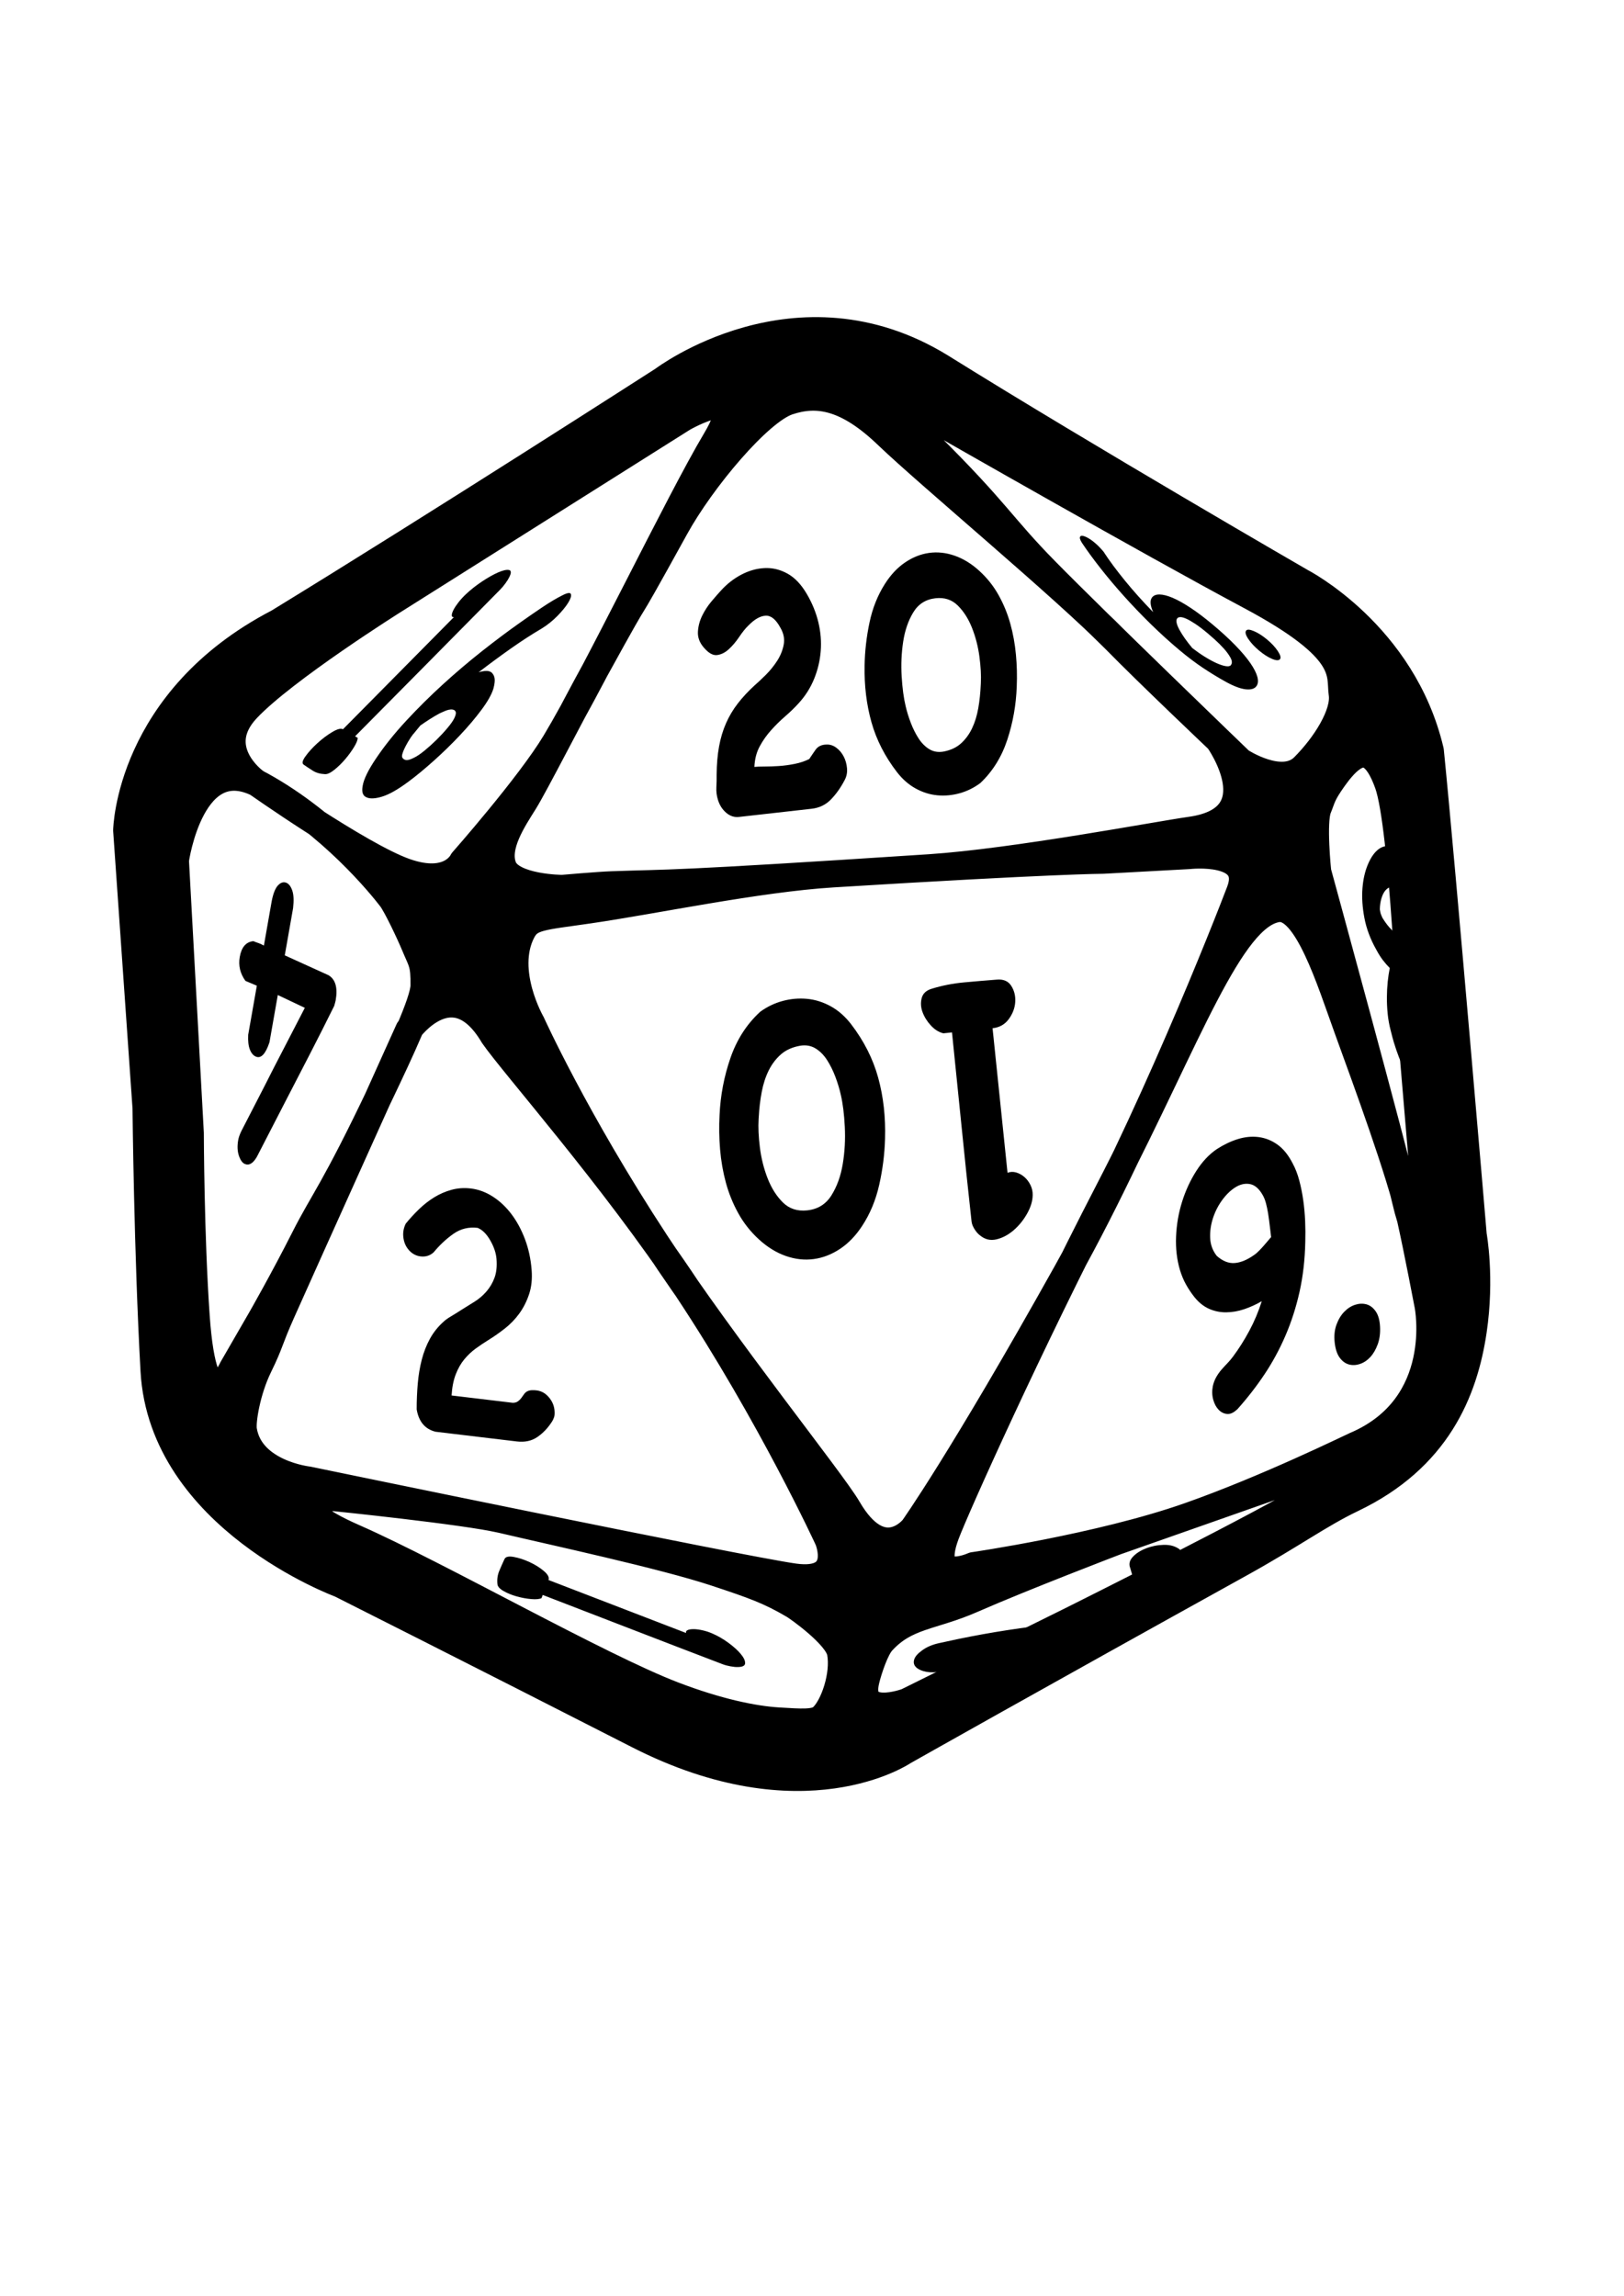 <?xml version="1.0" encoding="UTF-8" standalone="no"?>
<!DOCTYPE svg PUBLIC "-//W3C//DTD SVG 1.1//EN" "http://www.w3.org/Graphics/SVG/1.1/DTD/svg11.dtd">
<svg width="100%" height="100%" viewBox="0 0 2481 3508" version="1.1" xmlns="http://www.w3.org/2000/svg" xmlns:xlink="http://www.w3.org/1999/xlink" xml:space="preserve" xmlns:serif="http://www.serif.com/" style="fill-rule:evenodd;clip-rule:evenodd;stroke-linecap:round;stroke-linejoin:round;stroke-miterlimit:1.5;">
    <path d="M223.034,1693.02L193.449,1268.74C193.449,1268.74 196.716,1069.52 424.958,950.86C669.211,801.389 1013.08,580.269 1013.08,580.269C1013.08,580.269 1217.09,425.398 1436.96,560.369C1664.33,702.006 1987.28,888.594 1987.28,888.594C1987.28,888.594 2143.34,968.457 2185.21,1147.21C2202.93,1323.68 2250.75,1887.34 2250.75,1887.34C2250.75,1887.34 2262.78,1952.38 2250.71,2033.56C2236.94,2126.12 2195.59,2228.17 2065.67,2290.25C2016.1,2313.93 1974.43,2344.98 1895.26,2388.85C1575.94,2565.79 1380.24,2676.45 1380.24,2676.45C1380.24,2676.45 1227.45,2780.24 974.611,2651.14C729.502,2525.98 520.084,2420.54 520.084,2420.54C520.084,2420.54 247.73,2320.45 235.213,2094.06C225.178,1912.58 223.034,1693.02 223.034,1693.02ZM812.133,1563.17C812.133,1563.17 878.441,1710.27 1001.83,1898.59C1107.71,2060.16 1271.02,2263.04 1295.24,2304.69C1347.67,2394.89 1395.16,2335.12 1395.16,2335.12C1395.16,2335.12 1468.76,2231.98 1629.56,1944C1753.36,1722.28 1874.89,1412.63 1894.09,1361.94C1919.2,1295.68 1816.38,1307.33 1816.38,1307.33L1684.95,1314.49C1684.95,1314.49 1611.53,1314.41 1272.38,1335.32C1157.85,1342.38 998.297,1376.22 899.567,1390.5C825.775,1401.16 809.315,1400.64 797.553,1423.66C766.569,1484.3 812.133,1563.17 812.133,1563.17ZM909.312,1023.55C872.918,1089.68 817.35,1198.93 800.993,1225.25C784.637,1251.56 756.093,1293.25 768.978,1325.11C781.864,1356.96 858.974,1357.33 858.974,1357.33C858.974,1357.33 913.765,1352.53 934.506,1351.78C1027.61,1348.44 1014.47,1352.36 1419.73,1325.8C1549.75,1317.28 1771.55,1275 1818.38,1268.53C1947.04,1250.78 1861.41,1130.64 1861.41,1130.64C1861.41,1130.64 1754.45,1029.26 1704.17,977.889C1626.95,899.002 1417.72,724.848 1355.77,665.312C1293.83,605.776 1248.44,598.718 1203.98,613.622C1159.53,628.525 1072.45,732.257 1031.82,805.942C929.401,991.71 1000,858.776 909.312,1023.55ZM1895.03,1163.09C1895.03,1163.09 1958.48,1204.89 1991.68,1171.65C2024.89,1138.4 2054.76,1090.71 2050.43,1060.25C2046.1,1029.78 2064.61,993.368 1910.19,910.922C1755.77,828.475 1438.77,647.098 1438.77,647.098C1438.77,647.098 1313.27,573.989 1418.54,678.368C1523.8,782.747 1529.68,803.208 1597.65,872.348C1677.06,953.135 1895.03,1163.09 1895.03,1163.09ZM1951.88,1388.44C1879.28,1398.83 1814.36,1586.29 1693.92,1818.9C1573.65,2051.2 1460.11,2304.17 1445.16,2344.26C1415.01,2425.13 1487.01,2392.12 1487.01,2392.12C1487.01,2392.12 1679.95,2364.21 1815.97,2316.48C1935.05,2274.69 2063.76,2211.26 2070.25,2208.51C2212.39,2148.2 2181.51,1994.54 2181.51,1994.54C2181.51,1994.54 2165.39,1909.65 2154.6,1861.63C2138.75,1791.07 2087.93,1653.12 2058.95,1573.18C2031.88,1498.52 1996.42,1382.06 1951.88,1388.44ZM1637.55,2475.17C1637.55,2475.17 1947.31,2320.56 2006.48,2281.72C2065.66,2242.88 1983.82,2257.47 1983.82,2257.47L1705.05,2355.48C1705.05,2355.48 1563.33,2409.63 1485.26,2443.9C1423.57,2470.98 1384.19,2467.83 1347.36,2508.52C1337.58,2519.33 1327.22,2550.12 1323.1,2566.89C1307.83,2629.05 1385.46,2599.98 1385.46,2599.98L1637.55,2475.17ZM1029.39,2590.15C1095.64,2615.43 1150.5,2627.1 1189.22,2629.42C1222.98,2631.44 1245.24,2633.31 1255.65,2624.05C1273.61,2608.06 1290.27,2559.18 1283.98,2525.01C1279.15,2498.75 1218.83,2456.44 1212.61,2452.79C1175.48,2430.97 1151.91,2422.53 1093.25,2403.11C1013.16,2376.61 846.604,2340.76 766.883,2322C710.464,2308.72 509.395,2288.21 509.395,2288.21C509.395,2288.21 414.193,2293.54 541.408,2349.49C668.623,2405.44 915.181,2546.56 1029.39,2590.15ZM430.568,2004.71C410.368,2050.05 413.668,2050.41 395.489,2087.61C377.31,2124.8 369.684,2171.38 371.939,2185.34C382.61,2251.43 470.604,2261.19 470.604,2261.19C470.604,2261.19 1133.66,2398.44 1213.43,2409.46C1293.2,2420.48 1265.2,2352.63 1265.2,2352.63C1265.2,2352.63 1177.79,2162.45 1050.02,1969.58C937.364,1799.53 784.801,1627.33 753.726,1582.49C692.613,1479.04 624.538,1573.49 624.538,1573.49C624.538,1573.49 468.743,1919.03 430.568,2004.71ZM290.823,1731.46C290.823,1731.46 291.181,1887.41 299.741,2010.65C311.934,2186.2 354.82,2091.24 354.82,2091.24L399.016,2014.71C399.016,2014.71 433.07,1955.2 465.268,1891.49C493.977,1834.68 510.151,1819.76 582.875,1666.78C610.566,1608.53 647.305,1530.59 647.685,1506.29C648.227,1471.65 643.751,1469.19 634.264,1446.24C625.605,1425.3 605.55,1383.21 597.348,1372.48C581.621,1351.9 505.672,1258.59 398.997,1199.8C292.322,1141 268.062,1314.48 268.062,1314.48L290.823,1731.46ZM601.085,917.85C601.085,917.85 434.403,1022.63 377.407,1083.09C320.41,1143.56 388.656,1193.69 388.656,1193.69C388.656,1193.69 549.914,1307.69 619.199,1332.03C688.484,1356.37 706.67,1315.77 706.67,1315.77C706.67,1315.77 808.613,1200.24 848.088,1134.58C912.512,1027.42 1036.64,767.775 1093.21,672.811C1149.79,577.846 1043.68,638.812 1043.68,638.812L601.085,917.85ZM2013.17,1331.92C2013.17,1331.92 2127.72,1750.61 2147.14,1834.07C2166.56,1917.52 2182.46,1891.13 2182.46,1891.13L2156.54,1583.44C2156.54,1583.44 2143.68,1262.71 2120.47,1197.75C2103.79,1151.08 2084.72,1143.84 2063.46,1160.11C2055.14,1166.48 2046.48,1176.45 2037.5,1189.07C2019.36,1214.56 2020.25,1218.85 2013.66,1235.07C2005.15,1256 2013.17,1331.92 2013.17,1331.92Z" style="stroke:black;stroke-width:41.18px;"/>
    <path d="M1236.3,1159.75C1239.65,1154.65 1242.88,1149.91 1245.98,1145.53C1249.64,1140.35 1255.24,1137.72 1262.78,1137.63C1268.1,1137.41 1273.08,1139.04 1277.72,1142.53C1282.36,1146.01 1286.08,1150.45 1288.89,1155.85C1291.7,1161.26 1293.4,1167.26 1293.99,1173.87C1294.58,1180.48 1293.31,1186.63 1290.17,1192.32C1284.22,1203.67 1277.3,1213.41 1269.41,1221.55C1261.52,1229.68 1251.67,1234.41 1239.87,1235.74L1129,1248.23C1121.86,1249.04 1115.33,1246.91 1109.41,1241.86C1103.5,1236.81 1099.3,1230.22 1096.81,1222.11C1094.85,1215.85 1094.05,1209.46 1094.41,1202.93C1094.78,1196.41 1094.91,1189.91 1094.81,1183.44C1094.94,1167.79 1096.16,1153.54 1098.49,1140.69C1100.82,1127.85 1104.36,1116.01 1109.11,1105.17C1113.87,1094.34 1119.88,1084.22 1127.16,1074.82C1134.43,1065.42 1143.06,1056.16 1153.04,1047.02C1157.62,1043.08 1163.17,1037.87 1169.68,1031.42C1176.18,1024.97 1181.98,1017.83 1187.08,1010.01C1192.17,1002.19 1195.56,993.895 1197.25,985.124C1198.93,976.354 1197.25,967.677 1192.19,959.093C1185.43,946.508 1177.98,940.387 1169.84,940.732C1161.7,941.077 1152.97,945.969 1143.66,955.408C1139.11,959.734 1134.35,965.61 1129.37,973.036C1124.39,980.462 1119.05,986.784 1113.34,992.003C1107.64,997.222 1101.61,1000.19 1095.24,1000.91C1088.88,1001.62 1082.06,997.625 1074.78,988.91C1068.61,981.597 1065.76,973.719 1066.22,965.276C1066.69,956.834 1068.84,948.679 1072.67,940.81C1076.5,932.942 1081.26,925.637 1086.94,918.894C1092.63,912.151 1097.44,906.652 1101.36,902.396C1110.59,892.204 1121,884.071 1132.58,878C1144.16,871.928 1155.97,868.595 1168.01,868.001C1180.05,867.407 1191.69,870.196 1202.92,876.367C1214.15,882.539 1224.05,892.959 1232.62,907.63C1240.8,921.582 1246.67,935.985 1250.23,950.838C1253.79,965.692 1254.98,980.431 1253.8,995.057C1252.61,1009.68 1249.25,1023.79 1243.7,1037.38C1238.16,1050.97 1230.35,1063.29 1220.27,1074.35C1214.12,1081.14 1207.25,1087.83 1199.65,1094.4C1192.06,1100.98 1184.84,1108.08 1177.99,1115.72C1171.15,1123.36 1165.32,1131.64 1160.51,1140.57C1155.7,1149.5 1153.02,1159.91 1152.47,1171.8C1155.89,1171.41 1160.98,1171.22 1167.74,1171.22C1174.5,1171.22 1181.86,1170.96 1189.82,1170.45C1197.78,1169.93 1205.99,1168.82 1214.45,1167.1C1222.63,1165.44 1229.91,1162.99 1236.3,1159.75ZM1553.28,1048.84C1552.34,1076.79 1547.53,1103.93 1538.87,1130.27C1530.2,1156.6 1516.48,1178.65 1497.73,1196.39C1488.16,1203.58 1477.73,1208.75 1466.45,1211.93C1455.18,1215.11 1443.82,1216.2 1432.38,1215.2C1420.95,1214.2 1409.87,1210.77 1399.15,1204.93C1388.43,1199.08 1378.84,1190.72 1370.38,1179.85C1351.97,1155.99 1338.96,1130.57 1331.36,1103.59C1323.76,1076.61 1320.26,1047.63 1320.86,1016.68C1321.24,994.895 1323.73,973.067 1328.34,951.191C1332.95,929.315 1340.73,909.751 1351.68,892.5C1360.49,878.541 1370.73,867.567 1382.41,859.577C1394.09,851.587 1406.36,846.678 1419.2,844.849C1432.05,843.021 1445.1,844.411 1458.35,849.019C1471.61,853.628 1484.2,861.362 1496.11,872.224C1508.03,883.085 1517.83,895.424 1525.52,909.24C1533.21,923.056 1539.17,937.545 1543.39,952.705C1547.62,967.865 1550.49,983.653 1552.03,1000.07C1553.56,1016.49 1553.98,1032.74 1553.28,1048.84ZM1498.43,1043.58C1499.03,1032.07 1498.3,1018.61 1496.25,1003.21C1494.2,987.803 1490.42,973.164 1484.93,959.291C1479.43,945.418 1472.18,934.032 1463.15,925.133C1454.13,916.234 1442.79,912.554 1429.12,914.094C1414.22,915.773 1402.92,922.957 1395.23,935.646C1387.54,948.335 1382.38,963.312 1379.77,980.578C1377.15,997.843 1376.39,1015.47 1377.47,1033.46C1378.56,1051.46 1380.58,1066.58 1383.53,1078.83C1385.39,1087.01 1388,1095.49 1391.35,1104.27C1394.69,1113.04 1398.66,1120.99 1403.23,1128.1C1407.81,1135.21 1413.22,1140.7 1419.48,1144.57C1425.73,1148.45 1432.87,1149.74 1440.9,1148.45C1452,1146.44 1461.04,1142.27 1468.04,1135.96C1475.03,1129.64 1480.69,1121.95 1485.01,1112.88C1489.34,1103.81 1492.51,1093.54 1494.52,1082.06C1496.52,1070.58 1497.78,1058.71 1498.29,1046.45L1498.43,1043.58ZM1441.16,1578.83C1434.13,1577.1 1427.73,1573.06 1421.93,1566.71C1416.14,1560.36 1411.93,1553.54 1409.29,1546.25C1406.65,1538.95 1406.26,1531.84 1408.11,1524.9C1409.96,1517.96 1415.03,1513.25 1423.33,1510.75C1439.26,1505.83 1455.86,1502.58 1473.16,1501C1490.45,1499.41 1506.74,1498.03 1522.02,1496.86C1532.52,1495.77 1540.12,1498.87 1544.81,1506.16C1549.5,1513.44 1551.55,1521.71 1550.97,1530.97C1550.39,1540.23 1547.1,1548.95 1541.1,1557.14C1535.1,1565.33 1526.85,1569.96 1516.35,1571.05L1539.21,1791.94C1543.49,1790.27 1547.92,1790.12 1552.51,1791.48C1557.1,1792.85 1561.28,1795.17 1565.04,1798.46C1568.81,1801.75 1571.88,1805.83 1574.27,1810.69C1576.65,1815.56 1577.78,1820.66 1577.65,1825.99C1577.55,1834.99 1574.68,1844.49 1569.04,1854.48C1563.4,1864.46 1556.49,1872.95 1548.31,1879.93C1540.13,1886.91 1531.45,1891.49 1522.26,1893.66C1513.07,1895.84 1504.74,1893.84 1497.25,1887.66C1494.29,1885.52 1491.48,1882.33 1488.82,1878.11C1486.16,1873.89 1484.64,1869.96 1484.26,1866.32C1478.9,1817.8 1473.82,1769.57 1469.03,1721.61C1464.24,1673.65 1459.35,1625.6 1454.37,1577.46L1441.16,1578.83ZM1099.28,1703.75C1100.62,1673.77 1106.17,1644.67 1115.92,1616.47C1125.66,1588.27 1140.86,1564.72 1161.49,1545.82C1172,1538.19 1183.41,1532.72 1195.74,1529.4C1208.06,1526.08 1220.44,1525 1232.89,1526.17C1245.33,1527.33 1257.36,1531.1 1268.97,1537.46C1280.59,1543.82 1290.93,1552.87 1300.02,1564.61C1319.8,1590.36 1333.68,1617.76 1341.64,1646.78C1349.61,1675.8 1353.09,1706.93 1352.08,1740.15C1351.42,1763.53 1348.45,1786.94 1343.17,1810.38C1337.89,1833.83 1329.19,1854.76 1317.06,1873.19C1307.31,1888.1 1296.03,1899.8 1283.21,1908.28C1270.4,1916.76 1256.98,1921.93 1242.97,1923.79C1228.95,1925.65 1214.75,1924.05 1200.37,1919C1185.98,1913.95 1172.36,1905.54 1159.5,1893.79C1146.65,1882.03 1136.11,1868.71 1127.9,1853.82C1119.68,1838.93 1113.36,1823.33 1108.93,1807.02C1104.51,1790.71 1101.55,1773.75 1100.07,1756.11C1098.59,1738.48 1098.32,1721.03 1099.28,1703.75ZM1158.95,1709.85C1158.18,1722.19 1158.82,1736.64 1160.87,1753.19C1162.93,1769.75 1166.87,1785.49 1172.69,1800.42C1178.52,1815.36 1186.29,1827.64 1196.02,1837.26C1205.74,1846.89 1218.06,1850.93 1232.96,1849.39C1249.21,1847.7 1261.61,1840.09 1270.13,1826.53C1278.65,1812.97 1284.44,1796.93 1287.49,1778.42C1290.54,1759.91 1291.58,1741 1290.6,1721.67C1289.63,1702.35 1287.61,1686.11 1284.53,1672.93C1282.59,1664.13 1279.85,1655.01 1276.31,1645.57C1272.76,1636.12 1268.54,1627.56 1263.64,1619.89C1258.74,1612.22 1252.9,1606.28 1246.13,1602.08C1239.37,1597.87 1231.6,1596.42 1222.84,1597.74C1210.73,1599.81 1200.83,1604.21 1193.13,1610.93C1185.44,1617.66 1179.19,1625.87 1174.38,1635.57C1169.56,1645.27 1165.99,1656.27 1163.67,1668.57C1161.35,1680.87 1159.84,1693.6 1159.15,1706.76L1158.95,1709.85ZM546.401,1127.33C546.561,1130.39 544.761,1135.03 541.001,1141.25C537.241,1147.47 532.768,1153.64 527.582,1159.77C522.396,1165.9 516.863,1171.33 510.983,1176.07C505.104,1180.81 500.279,1183.07 496.51,1182.85C489.174,1182.54 483.006,1180.81 478.005,1177.65C473.004,1174.5 468.384,1171.44 464.145,1168.48C461.011,1166.66 461.811,1162.42 466.546,1155.79C471.28,1149.15 477.367,1142.43 484.805,1135.63C492.244,1128.84 499.845,1123.12 507.609,1118.49C515.373,1113.86 520.823,1112.46 523.957,1114.28L693.425,942.919C691.18,943.097 690.098,942.097 690.181,939.92C690.263,937.743 691.196,934.949 692.978,931.536C694.761,928.123 697.314,924.294 700.637,920.047C703.961,915.801 707.742,911.696 711.979,907.734C719.11,901.006 727.231,894.606 736.342,888.534C745.452,882.462 753.649,877.837 760.934,874.658C768.218,871.479 773.716,870.227 777.427,870.902C781.139,871.578 781.367,875.171 778.113,881.683C777.059,884.036 775.154,887.13 772.397,890.965C769.64,894.799 766.865,898.129 764.071,900.953C726.926,938.674 689.938,976.115 653.108,1013.28C616.277,1050.44 579.394,1087.69 542.458,1125.04L546.401,1127.33ZM827.749,960.234C812.531,969.181 796.94,979.27 780.976,990.501C765.011,1001.73 748.421,1013.96 731.204,1027.18C735.709,1025.85 739.644,1025.17 743.009,1025.15C746.374,1025.13 749.063,1025.95 751.078,1027.62C753.693,1030.13 755.228,1033.24 755.684,1036.97C756.14,1040.69 755.506,1045.76 753.782,1052.18C751.106,1061 745.089,1071.72 735.732,1084.32C726.374,1096.92 715.38,1109.93 702.748,1123.35C690.116,1136.76 676.777,1149.77 662.73,1162.36C648.683,1174.95 635.682,1185.68 623.728,1194.55C607.652,1206.46 594.289,1214.01 583.64,1217.21C572.991,1220.41 565.085,1220.76 559.922,1218.25C554.246,1215.94 552.291,1210.1 554.057,1200.75C555.737,1190.36 562.722,1176.13 575.013,1158.06C587.723,1139.25 602.932,1120.29 620.642,1101.18C638.351,1082.06 656.969,1063.6 676.494,1045.79C696.02,1027.98 715.967,1011.03 736.334,994.941C756.702,978.855 776.104,964.309 794.541,951.302C805.253,943.69 816.426,935.976 828.06,928.158C839.693,920.34 850.079,914.145 859.219,909.573C866.922,905.649 871.237,905.069 872.166,907.834C873.095,910.599 871.706,914.982 868,920.984C864.294,926.985 858.82,933.688 851.576,941.093C844.333,948.498 836.39,954.878 827.749,960.234ZM648.276,1104.27C646.832,1105.41 644.876,1106.74 642.407,1108.27L638.672,1112.78C637.012,1114.78 635.507,1116.62 634.157,1118.31C632.808,1119.99 631.848,1121.17 631.277,1121.82C630.707,1122.48 631.046,1121.93 632.295,1120.19C628.867,1124.62 625.819,1129.15 623.153,1133.78C620.486,1138.41 618.467,1142.3 617.096,1145.46C616.043,1147.82 615.22,1150.06 614.629,1152.18C614.038,1154.31 613.987,1156.01 614.479,1157.29C615.57,1159.4 617.437,1160.74 620.079,1161.29C622.722,1161.83 626.971,1160.6 632.826,1157.58C637.034,1155.57 642.234,1152.05 648.424,1147C654.614,1141.94 660.786,1136.39 666.939,1130.33C673.093,1124.27 678.737,1118.16 683.873,1112C689.008,1105.84 692.471,1100.81 694.26,1096.9C696.259,1092.63 696.89,1089.54 696.153,1087.62C695.416,1085.71 693.877,1084.57 691.538,1084.2C687.877,1083.55 683.018,1084.68 676.961,1087.59C672.962,1089.21 668.468,1091.54 663.479,1094.58C658.491,1097.61 653.423,1100.84 648.276,1104.27ZM1686.62,844.095C1695.01,856.939 1705.62,871.241 1718.45,887.002C1731.27,902.763 1745.7,918.885 1761.75,935.368C1757.14,925.036 1756.52,917.583 1759.89,913.007C1762.23,909.821 1766.08,908.259 1771.43,908.321C1776.79,908.383 1783.41,910.07 1791.3,913.382C1799.2,916.694 1808.36,921.795 1818.78,928.683C1829.21,935.571 1840.53,944.126 1852.73,954.349C1866.09,965.545 1877.58,976.095 1887.2,986.001C1896.82,995.907 1904.42,1004.88 1910,1012.93C1915.59,1020.98 1919.2,1028.03 1920.85,1034.1C1922.49,1040.16 1922.02,1044.95 1919.43,1048.46C1916.49,1052.47 1911.1,1054.05 1903.26,1053.23C1895.41,1052.4 1885.45,1048.71 1873.37,1042.15C1861.35,1035.51 1849.51,1028.31 1837.86,1020.52C1826.21,1012.75 1814.29,1003.74 1802.09,993.521C1787.27,981.109 1772.63,967.819 1758.16,953.653C1743.7,939.487 1730.02,925.216 1717.11,910.841C1704.21,896.465 1692.3,882.33 1681.39,868.437C1670.48,854.543 1661,841.581 1652.95,829.551C1649.9,824.754 1649.01,821.498 1650.27,819.783C1651.47,818.149 1654.21,818.261 1658.47,820.119C1662.74,821.978 1667.34,824.976 1672.28,829.114C1677.22,833.252 1682.03,838.204 1686.71,843.973L1686.62,844.095ZM1821.47,990.151C1827.75,995.017 1834.11,999.455 1840.55,1003.47C1846.99,1007.48 1852.94,1010.71 1858.41,1013.18C1863.87,1015.64 1868.6,1017.2 1872.59,1017.83C1876.58,1018.47 1879.21,1017.93 1880.47,1016.22C1882.58,1013.36 1882.38,1009.63 1879.89,1005.03C1877.4,1000.44 1873.96,995.705 1869.56,990.832C1865.16,985.959 1860.56,981.372 1855.74,977.071C1850.92,972.77 1847.35,969.646 1845.02,967.699C1837.76,961.614 1831.36,956.748 1825.83,953.102C1820.29,949.455 1815.65,946.824 1811.91,945.208C1808.17,943.592 1805.21,942.828 1803.03,942.918C1800.86,943.007 1799.32,943.665 1798.41,944.89C1796.13,947.995 1797.22,953.694 1801.68,961.989C1806.15,970.284 1812.74,979.672 1821.47,990.151ZM1935.88,977.269C1942.85,983.11 1948.28,988.978 1952.16,994.871C1956.04,1000.76 1957.17,1004.81 1955.55,1007.02C1953.75,1009.47 1949.7,1009.38 1943.41,1006.76C1937.13,1004.13 1930.5,999.9 1923.53,994.058C1916.56,988.217 1911.06,982.289 1907.03,976.274C1903,970.259 1901.89,966.026 1903.69,963.575C1905.31,961.369 1909.34,961.639 1915.77,964.386C1922.2,967.133 1928.9,971.428 1935.88,977.269ZM415.129,1376.71C417.424,1365 420.656,1356.98 424.825,1352.64C428.994,1348.3 433.265,1347.05 437.639,1348.9C441.356,1350.46 444.306,1354.39 446.489,1360.67C448.671,1366.96 449.093,1375.91 447.752,1387.54L435.054,1459.71L501.933,1490.09C512.547,1496.51 516.177,1509.26 512.823,1528.32C512.583,1529.68 511.845,1532.54 510.609,1536.9C498.223,1561.91 485.788,1586.53 473.303,1610.77C460.818,1635.01 448.353,1659.13 435.908,1683.14L392.57,1767.27C386.776,1777.5 380.599,1781.24 374.039,1778.47C370.322,1776.9 367.302,1772.71 364.981,1765.88C362.659,1759.05 362.297,1751.09 363.894,1742.02C364.613,1737.93 366.257,1733.26 368.826,1728C377.05,1711.97 385.253,1696.04 393.437,1680.23C401.621,1664.42 409.865,1648.27 418.168,1631.78L465.688,1539.91L424.392,1520.31L411.694,1592.48C405.716,1610.44 398.791,1617.76 390.919,1614.44C386.983,1612.79 383.919,1609.18 381.725,1603.62C379.532,1598.07 378.687,1590.52 379.191,1580.98L392.369,1506.08L374.985,1498.75C366.86,1487.53 363.956,1475.33 366.272,1462.17C368.907,1447.19 375.843,1439.14 387.078,1438.03C389.921,1439.22 392.51,1440.19 394.846,1440.93C397.182,1441.67 399.95,1442.96 403.15,1444.8L415.129,1376.71ZM729.71,1876.1C715.971,1874.46 703.641,1877.49 692.721,1885.19C681.8,1892.88 671.712,1902.32 662.457,1913.49C656.917,1918.55 650.272,1920.62 642.522,1919.7C635.476,1918.86 629.463,1915.58 624.483,1909.87C619.504,1904.16 616.693,1897.17 616.053,1888.91C615.541,1882.3 616.79,1875.9 619.8,1869.72C625.853,1862.26 632.53,1854.97 639.832,1847.87C647.133,1840.76 654.948,1834.63 663.274,1829.49C671.601,1824.35 680.463,1820.5 689.863,1817.94C699.262,1815.38 709.07,1814.71 719.286,1815.93C730.911,1817.32 742.048,1821.41 752.696,1828.21C763.344,1835.01 772.848,1843.92 781.206,1854.94C789.565,1865.97 796.49,1878.77 801.982,1893.34C807.474,1907.91 810.877,1923.66 812.19,1940.59C813.247,1954.22 811.934,1966.55 808.251,1977.56C804.568,1988.58 799.572,1998.42 793.263,2007.08C786.954,2015.73 779.604,2023.35 771.214,2029.91C762.823,2036.48 754.465,2042.34 746.138,2047.48C739.477,2051.59 733.008,2055.93 726.731,2060.51C720.454,2065.07 714.681,2070.52 709.413,2076.85C704.145,2083.18 699.766,2090.84 696.275,2099.83C692.784,2108.83 690.655,2119.62 689.886,2132.21L783.415,2143.39C786.553,2143.36 789.115,2142.64 791.101,2141.24C793.087,2139.84 794.792,2138.21 796.217,2136.33C797.642,2134.45 799.059,2132.48 800.468,2130.39C801.877,2128.31 803.591,2126.78 805.608,2125.79C807.626,2124.8 809.852,2124.25 812.286,2124.13C814.72,2124.01 817.169,2124.1 819.635,2124.4C827.033,2125.28 833.326,2128.8 838.514,2134.94C843.702,2141.09 846.584,2147.88 847.161,2155.31C847.513,2159.85 847.257,2163.3 846.392,2165.65C845.527,2168.01 844.631,2169.94 843.702,2171.47C837.489,2181.37 829.995,2189.37 821.22,2195.48C812.445,2201.6 801.893,2203.91 789.564,2202.44L665.387,2187.6C649.374,2183.64 639.767,2172.26 636.564,2153.46C636.564,2139.96 637.117,2126.83 638.222,2114.07C639.326,2101.31 641.352,2089.17 644.298,2077.66C647.245,2066.14 651.392,2055.49 656.74,2045.69C662.088,2035.9 669.006,2027.21 677.493,2019.63C680.087,2017.08 683.97,2014.27 689.142,2011.2C694.314,2008.14 699.558,2004.88 704.874,2001.42C711.535,1997.31 718.277,1993.1 725.098,1988.8C731.919,1984.5 737.972,1979.29 743.256,1973.17C748.54,1967.05 752.623,1960.07 755.506,1952.23C758.388,1944.39 759.397,1934.89 758.532,1923.74C757.828,1914.66 754.649,1905.17 748.997,1895.29C743.344,1885.41 736.915,1879.01 729.71,1876.1ZM2129.32,1592.41C2127.88,1587.54 2126.34,1581.74 2124.69,1575C2122.4,1566.38 2120.83,1557.74 2119.97,1549.11C2119.12,1540.47 2118.71,1532.05 2118.77,1523.85C2118.82,1515.65 2119.24,1507.75 2120.02,1500.15C2120.81,1492.54 2121.86,1485.52 2123.17,1479.09C2119.65,1475.6 2116.19,1471.65 2112.79,1467.24C2109.39,1462.83 2105.98,1457.42 2102.55,1451C2093.57,1435.09 2087.53,1419 2084.43,1402.71C2081.33,1386.43 2080.33,1371.29 2081.43,1357.3C2082.53,1343.3 2085.37,1330.97 2089.95,1320.31C2094.52,1309.64 2099.97,1301.99 2106.29,1297.35C2112.62,1292.72 2119.45,1291.63 2126.78,1294.07C2134.12,1296.51 2141.13,1303.82 2147.82,1315.99C2150.58,1320.95 2152.94,1326.87 2154.91,1333.73C2156.87,1340.6 2158.64,1347.23 2160.19,1353.64C2161.84,1360.37 2163.14,1367.19 2164.12,1374.1C2165.09,1381.01 2165.74,1387.79 2166.07,1394.43C2166.6,1404.57 2166.38,1414.04 2165.41,1422.82C2164.43,1431.61 2163.29,1440.04 2161.98,1448.1C2166.37,1451.65 2170.98,1455.32 2175.8,1459.11C2180.62,1462.91 2185.17,1468.26 2189.45,1475.17C2196.02,1485.82 2201.16,1497.29 2204.85,1509.6C2208.55,1521.9 2211.01,1534.25 2212.22,1546.66C2213.43,1559.07 2213.5,1571.24 2212.42,1583.17C2211.35,1595.11 2209.2,1606.13 2205.99,1616.23C2203.33,1624.64 2199.82,1631.74 2195.46,1637.53C2191.11,1643.33 2186.29,1647.27 2181.02,1649.37C2175.75,1651.46 2170.24,1651.42 2164.48,1649.25C2158.73,1647.07 2153.06,1642.27 2147.49,1634.84C2143.74,1629.92 2140.38,1623.64 2137.42,1616.01C2134.45,1608.37 2131.76,1600.51 2129.32,1592.41ZM2108.34,1391.59C2108.64,1393.78 2109.09,1395.63 2109.71,1397.14C2110.32,1398.64 2111.01,1400.29 2111.78,1402.08C2115.35,1407.97 2118.99,1412.99 2122.68,1417.14C2126.38,1421.3 2130.2,1425.13 2134.16,1428.66C2135.56,1420.93 2136.73,1412.88 2137.67,1404.53C2138.62,1396.17 2138.99,1386.99 2138.77,1376.98C2138.27,1372.93 2137.86,1370.03 2137.54,1368.27C2137.21,1366.51 2136.24,1363.67 2134.63,1359.76C2131.55,1356.3 2128.48,1354.77 2125.42,1355.16C2122.36,1355.56 2119.53,1357.19 2116.91,1360.06C2114.29,1362.92 2112.17,1366.99 2110.55,1372.26C2108.92,1377.53 2108.07,1383.26 2107.99,1389.45C2108.05,1390.21 2108.17,1390.92 2108.34,1391.59ZM2150.95,1499.18C2149.4,1507.44 2148.18,1515.73 2147.3,1524.03C2146.41,1532.34 2146.12,1541.66 2146.42,1552C2146.6,1552.66 2146.71,1553.89 2146.75,1555.69C2146.8,1557.48 2147.61,1561.37 2149.2,1567.34C2149.64,1568.99 2150.15,1570.79 2150.74,1572.73C2151.33,1574.67 2152.15,1576.82 2153.2,1579.17C2157.6,1585.98 2161.98,1589.34 2166.35,1589.25C2170.71,1589.16 2174.46,1586.63 2177.61,1581.68C2180.75,1576.73 2182.95,1569.84 2184.2,1561.02C2185.46,1552.19 2185.29,1542.35 2183.7,1531.49C2181.73,1526.26 2179.35,1521.89 2176.55,1518.39C2173.75,1514.89 2170.86,1511.99 2167.87,1509.67C2164.88,1507.35 2161.9,1505.34 2158.92,1503.62C2155.95,1501.9 2153.29,1500.42 2150.95,1499.18ZM1889.43,2153.93C1884.43,2158.68 1879.5,2160.84 1874.66,2160.43C1869.81,2160.02 1865.52,2157.91 1861.8,2154.1C1858.08,2150.29 1855.31,2145.18 1853.5,2138.77C1851.68,2132.35 1851.44,2125.47 1852.79,2118.13C1853.96,2112.88 1855.75,2108.16 1858.15,2103.98C1860.55,2099.8 1863.19,2096.05 1866.08,2092.75C1868.97,2089.45 1871.93,2086.22 1874.98,2083.07C1878.02,2079.93 1880.9,2076.53 1883.62,2072.86C1892.6,2060.81 1900.94,2047.62 1908.62,2033.3C1916.31,2018.97 1922.64,2003.92 1927.62,1988.15C1919.12,1993.11 1910.2,1997.17 1900.88,2000.33C1891.55,2003.48 1882.28,2005.09 1873.07,2005.15C1863.86,2005.21 1855.13,2003.38 1846.88,1999.68C1838.64,1995.98 1831.21,1989.99 1824.61,1981.72C1819.9,1975.75 1815.67,1969.43 1811.94,1962.77C1808.21,1956.1 1805.09,1948.64 1802.58,1940.38C1797.91,1924.59 1795.94,1907.59 1796.69,1889.38C1797.43,1871.18 1800.48,1853.52 1805.81,1836.41C1811.15,1819.31 1818.4,1803.58 1827.55,1789.23C1836.69,1774.88 1847.19,1763.72 1859.03,1755.73C1869.47,1748.97 1880.09,1743.9 1890.86,1740.52C1901.64,1737.14 1912.19,1736.08 1922.49,1737.33C1932.8,1738.59 1942.44,1742.39 1951.42,1748.74C1960.39,1755.08 1968.16,1764.65 1974.72,1777.43C1978.95,1785.18 1982.36,1793.98 1984.96,1803.85C1987.55,1813.71 1989.58,1823.85 1991.03,1834.25C1992.48,1844.66 1993.43,1855.21 1993.88,1865.91C1994.33,1876.61 1994.4,1887.12 1994.09,1897.43C1993.55,1924.57 1990.64,1949.95 1985.37,1973.58C1980.1,1997.21 1972.93,2019.56 1963.86,2040.63C1954.8,2061.7 1944.05,2081.52 1931.63,2100.1C1919.21,2118.68 1905.28,2136.59 1889.86,2153.8L1889.43,2153.93ZM1941.89,1890.22C1941.84,1889.83 1941.72,1888.82 1941.54,1887.16C1941.24,1884.39 1940.83,1880.93 1940.31,1876.79C1939.79,1872.66 1939.26,1868.42 1938.73,1864.08C1938.19,1859.74 1937.72,1856.4 1937.3,1854.08C1936.41,1848.61 1935.32,1843.42 1934.02,1838.48C1932.72,1833.55 1930.94,1829.17 1928.68,1825.34C1923.19,1815.92 1916.82,1810.54 1909.59,1809.2C1902.35,1807.86 1895.12,1809.38 1887.9,1813.75C1880.69,1818.13 1873.95,1824.51 1867.69,1832.89C1861.43,1841.28 1856.61,1850.57 1853.22,1860.76C1849.84,1870.96 1848.36,1881.21 1848.79,1891.51C1849.21,1901.81 1852.57,1910.93 1858.86,1918.89C1867.78,1926.89 1876.9,1930.54 1886.22,1929.83C1895.54,1929.13 1905.55,1924.96 1916.23,1917.31C1918.49,1915.83 1921.14,1913.51 1924.18,1910.37C1927.23,1907.22 1930.12,1904.02 1932.86,1900.76C1935.61,1897.5 1937.94,1894.76 1939.87,1892.56C1940.9,1891.38 1941.57,1890.6 1941.89,1890.22ZM1941.93,1890.17C1942.17,1889.88 1942.17,1889.86 1941.92,1890.12C1941.93,1890.14 1941.93,1890.16 1941.93,1890.17ZM2108.3,2026.88C2108.86,2036.93 2107.68,2045.97 2104.76,2053.98C2101.84,2062 2098.03,2068.53 2093.34,2073.6C2088.65,2078.66 2083.36,2082.16 2077.47,2084.1C2071.59,2086.04 2065.97,2086.26 2060.62,2084.77C2055.28,2083.28 2050.63,2079.85 2046.67,2074.47C2042.72,2069.1 2040.18,2061.47 2039.04,2051.58C2037.89,2041.29 2038.77,2032.14 2041.69,2024.13C2044.61,2016.11 2048.56,2009.53 2053.54,2004.39C2058.51,1999.24 2064.02,1995.67 2070.05,1993.69C2076.08,1991.71 2081.84,1991.44 2087.33,1992.89C2092.82,1994.34 2097.55,1997.85 2101.52,2003.43C2105.48,2009.01 2107.74,2016.82 2108.3,2026.88ZM827.255,2441.85C823.984,2443.45 818.717,2443.93 811.453,2443.29C804.188,2442.64 796.864,2441.29 789.479,2439.23C782.094,2437.18 775.407,2434.46 769.417,2431.08C763.427,2427.69 760.263,2424.14 759.925,2420.43C759.153,2413.25 760.09,2406.52 762.734,2400.23C765.378,2393.93 767.974,2388.05 770.523,2382.59C772.013,2378.72 776.691,2377.47 784.557,2378.85C792.422,2380.23 800.577,2382.87 809.021,2386.77C817.464,2390.66 824.766,2395.23 830.925,2400.47C837.084,2405.71 839.418,2410.26 837.928,2414.13L1048.08,2495.07C1047.55,2493 1048.46,2491.49 1050.82,2490.53C1053.17,2489.58 1056.33,2489.14 1060.27,2489.23C1064.21,2489.31 1068.72,2489.94 1073.8,2491.11C1078.88,2492.27 1083.87,2493.94 1088.77,2496.12C1097.1,2499.76 1105.22,2504.49 1113.13,2510.34C1121.05,2516.18 1127.27,2521.84 1131.79,2527.31C1136.31,2532.78 1138.49,2537.45 1138.32,2541.33C1138.16,2545.2 1134.32,2547.13 1126.82,2547.11C1124.12,2547.22 1120.5,2546.86 1115.95,2546.04C1111.41,2545.22 1107.4,2544.15 1103.94,2542.81C1057.7,2525.15 1011.8,2507.51 966.21,2489.88C920.625,2472.25 874.932,2454.62 829.13,2436.98L827.255,2441.85ZM715.564,2485.7C713.35,2482.26 713.506,2479.85 716.031,2478.46C718.556,2477.07 722.417,2476.51 727.612,2476.79C732.808,2477.07 738.797,2478.16 745.581,2480.06C752.364,2481.95 758.883,2484.53 765.138,2487.8C769.516,2490.21 773.125,2492.6 775.964,2494.98C778.803,2497.37 781.124,2499.66 782.929,2501.86C784.733,2504.06 786.43,2506.25 788.018,2508.44C789.606,2510.63 791.507,2512.87 793.72,2515.15C800.986,2522.68 809.599,2530.44 819.559,2538.43C829.519,2546.43 840.754,2554.26 853.264,2561.95C852.396,2557.32 852.552,2552.9 853.729,2548.69C854.907,2544.49 857.503,2540.9 861.52,2537.93C865.536,2534.96 871.091,2532.87 878.187,2531.66C885.282,2530.45 894.146,2530.39 904.777,2531.47C912.426,2532.27 920.184,2533.36 928.05,2534.74C935.915,2536.12 944.25,2538.01 953.054,2540.39C969.844,2544.99 986.563,2550.93 1003.21,2558.2C1019.86,2565.47 1034.97,2573.27 1048.57,2581.58C1062.16,2589.9 1073.62,2598.29 1082.96,2606.76C1092.29,2615.23 1098.07,2622.9 1100.28,2629.78C1101.97,2635.73 1102.01,2641.08 1100.39,2645.84C1098.78,2650.59 1095.12,2654.38 1089.39,2657.19C1083.67,2660 1075.87,2661.62 1065.98,2662.04C1056.09,2662.46 1043.74,2661.25 1028.92,2658.41C1019.83,2656.77 1010.11,2654.46 999.77,2651.48C989.426,2648.5 979.083,2645.24 968.739,2641.68C958.395,2638.13 948.136,2634.36 937.96,2630.37C927.785,2626.38 917.958,2622.34 908.48,2618.26C883.414,2607.61 861.03,2596.87 841.327,2586.06C821.625,2575.24 803.955,2564.32 788.318,2553.28C772.681,2542.24 758.943,2531.14 747.106,2519.99C735.269,2508.84 724.731,2497.47 715.492,2485.88L715.564,2485.7ZM938.293,2604.37C938.46,2604.56 938.479,2604.57 938.35,2604.39C938.33,2604.39 938.311,2604.38 938.293,2604.37ZM938.27,2604.35C938.651,2604.47 939.652,2604.83 941.273,2605.41C943.991,2606.39 947.395,2607.59 951.484,2609.02C955.574,2610.45 959.759,2611.92 964.041,2613.43C968.323,2614.93 971.643,2616.07 974,2616.83C979.485,2618.66 984.813,2620.32 989.985,2621.81C995.156,2623.3 1000.03,2624.42 1004.6,2625.18C1015.81,2627.06 1023.64,2627.1 1028.09,2625.3C1032.54,2623.5 1034.31,2620.6 1033.42,2616.6C1032.53,2612.61 1029.56,2607.99 1024.51,2602.74C1019.46,2597.5 1012.92,2592.37 1004.91,2587.35C996.902,2582.33 988.001,2577.9 978.21,2574.05C968.42,2570.21 958.425,2567.76 948.226,2566.7C936.825,2566.47 929.393,2567.97 925.93,2571.23C922.467,2574.48 921.94,2579.3 924.347,2585.67C924.732,2586.97 925.718,2588.71 927.306,2590.89C928.894,2593.08 930.603,2595.25 932.431,2597.38C934.26,2599.52 935.776,2601.32 936.979,2602.79C937.624,2603.58 938.054,2604.1 938.27,2604.35ZM1432.43,2554.81C1423.98,2555.62 1416.84,2555.17 1410.99,2553.46C1405.15,2551.76 1400.96,2549.37 1398.44,2546.29C1395.92,2543.22 1395.34,2539.56 1396.72,2535.31C1398.09,2531.07 1401.94,2526.64 1408.28,2522.01C1415.3,2516.7 1424.06,2512.89 1434.56,2510.61C1445.06,2508.32 1454.56,2506.27 1463.06,2504.46C1513.74,2493.94 1564.37,2486.16 1614.93,2481.11C1665.49,2476.07 1698.17,2457.92 1745,2460.18L1726.73,2396C1724.22,2390.08 1725.47,2384.39 1730.48,2378.93C1735.48,2373.47 1742.28,2369.09 1750.88,2365.76C1759.48,2362.44 1768.48,2360.66 1777.9,2360.43C1787.32,2360.2 1795.18,2362.35 1801.49,2366.88C1803.82,2368.91 1805.53,2371.23 1806.65,2373.86C1815.38,2394.48 1835.85,2388.33 1844.66,2408.55C1853.47,2428.77 1671.94,2511.44 1682.16,2515.64C1639.94,2516.2 1607.85,2526.87 1565.79,2531.83C1523.73,2536.8 1480.71,2544.4 1436.74,2554.63L1432.43,2554.81Z"/>
</svg>
